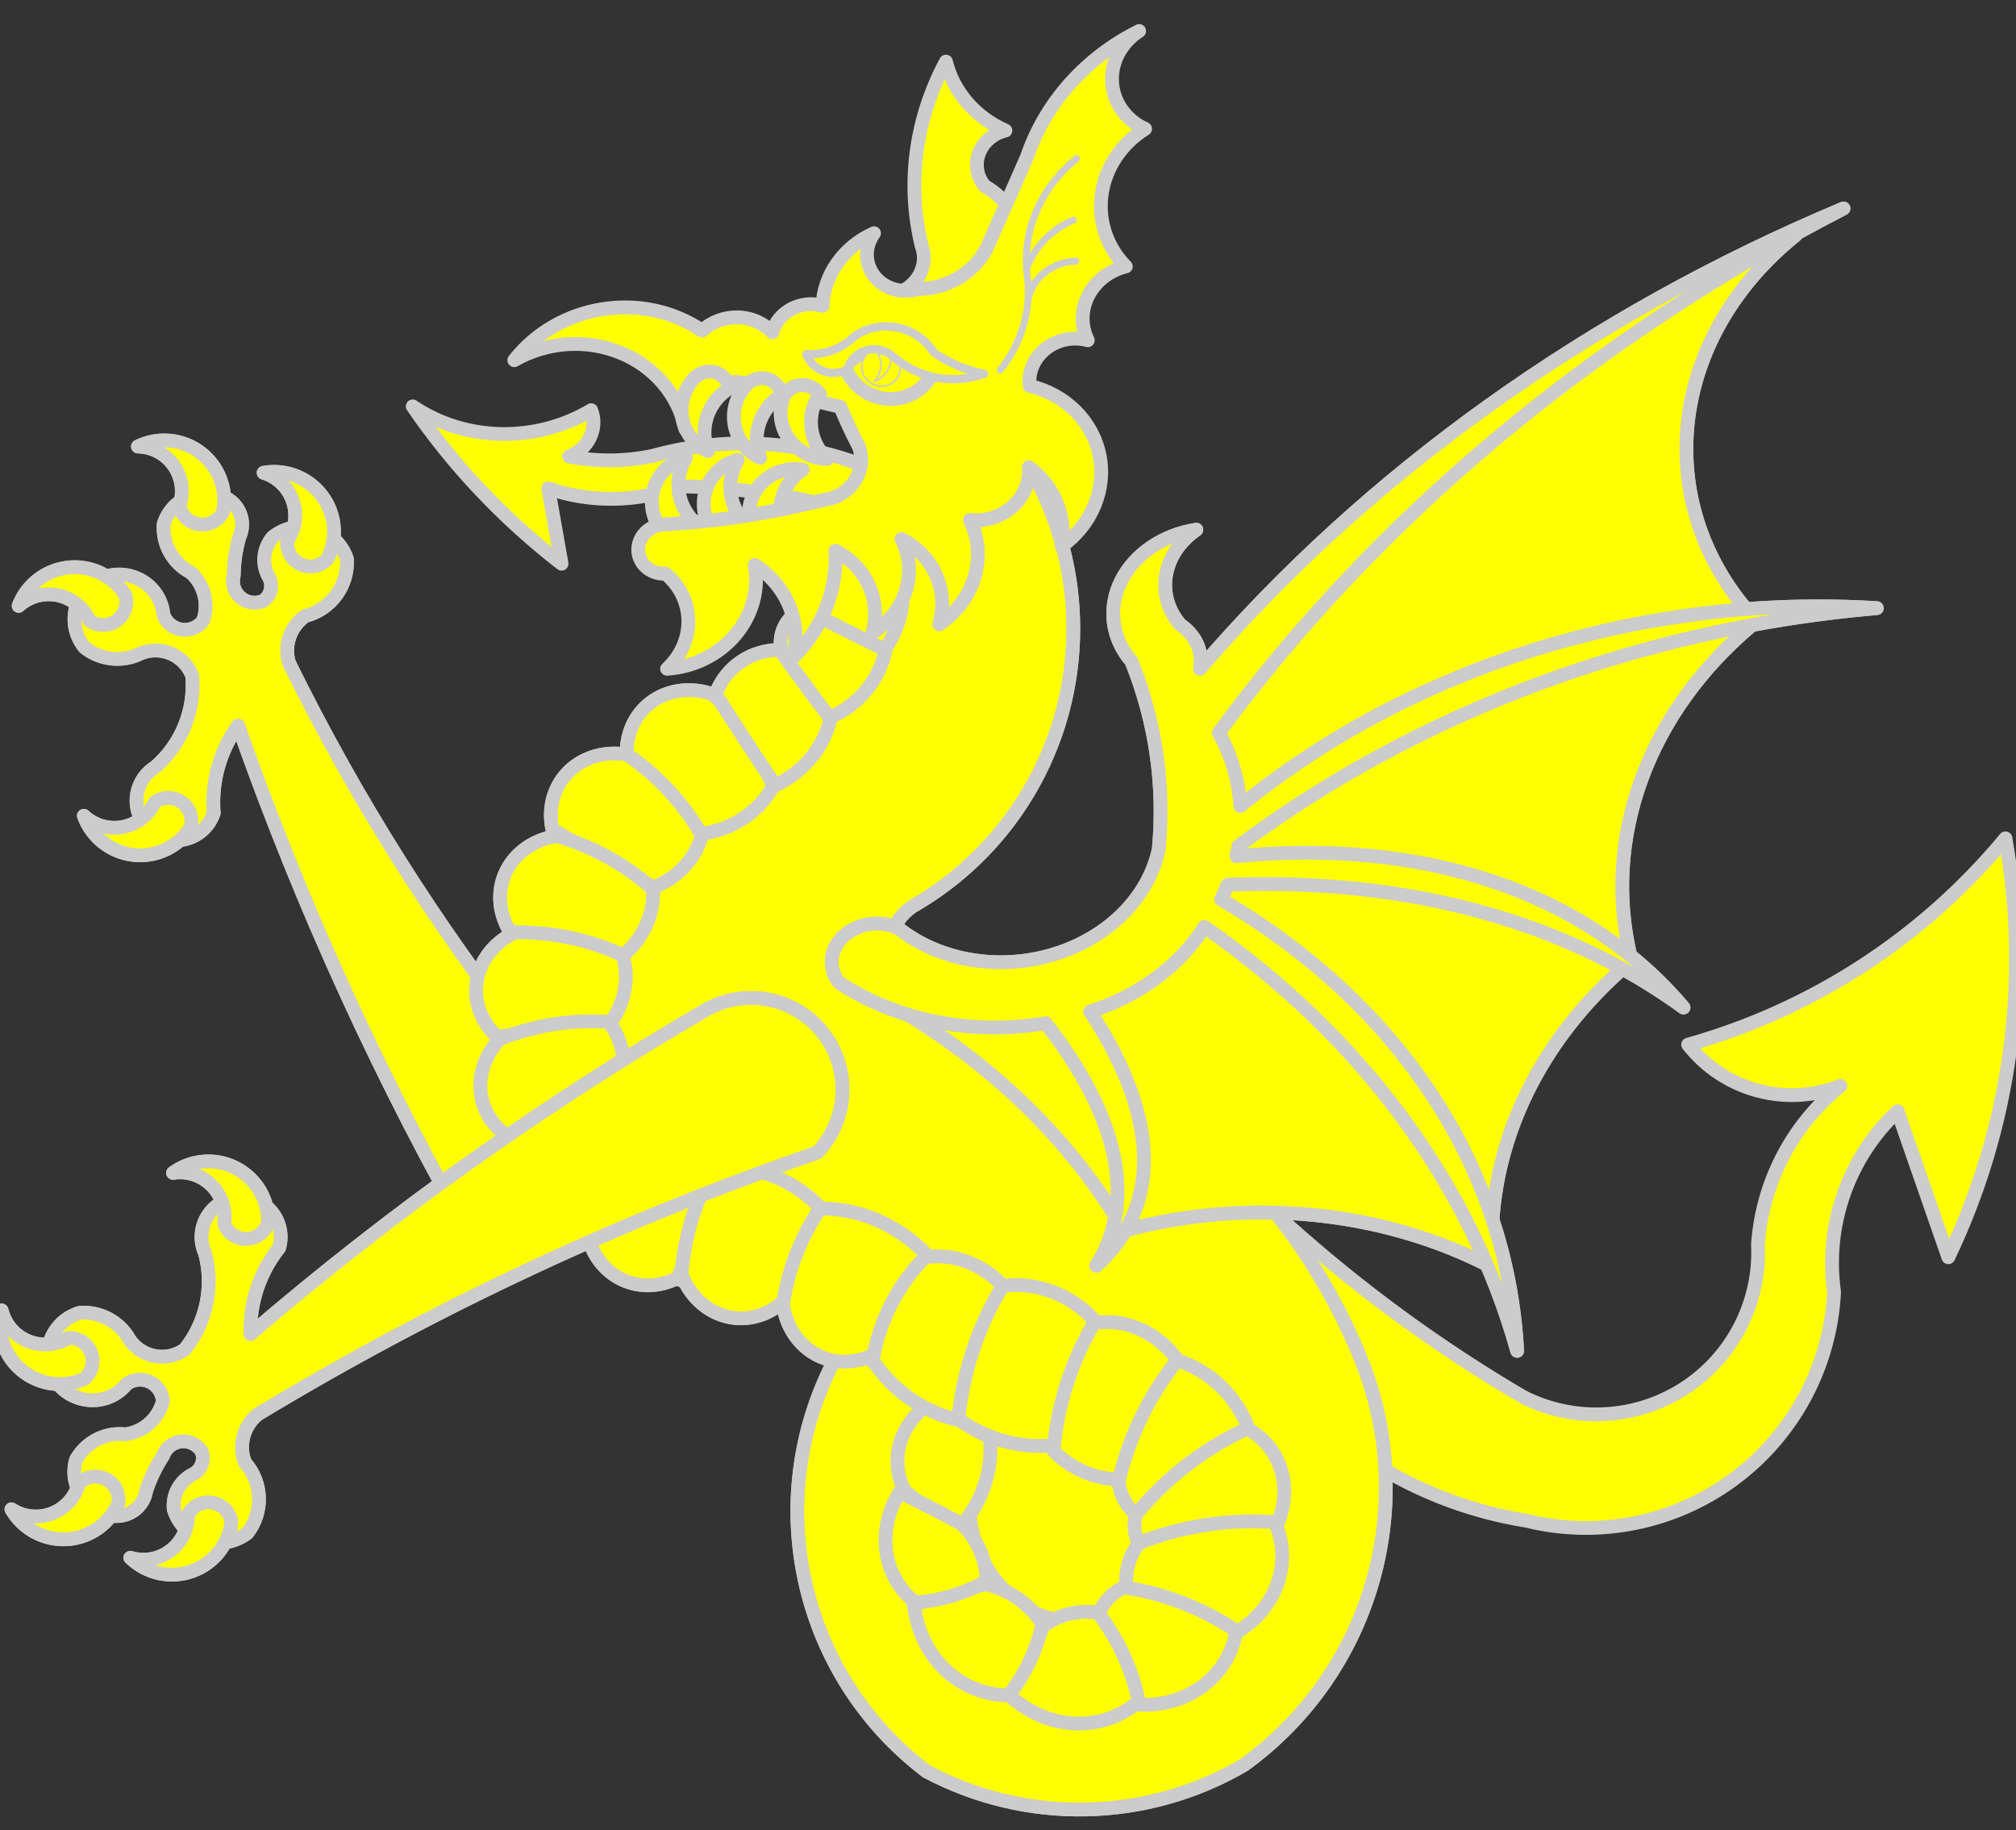<?xml version="1.0" encoding="UTF-8" standalone="no"?>
<!DOCTYPE svg PUBLIC "-//W3C//DTD SVG 1.1//EN" "http://www.w3.org/Graphics/SVG/1.1/DTD/svg11.dtd">
<svg xmlns:dc="http://purl.org/dc/elements/1.1/" xmlns:xl="http://www.w3.org/1999/xlink" version="1.1" xmlns="http://www.w3.org/2000/svg" viewBox="36 58.5 292.5 265.5" width="292.5" height="265.5">
  <rect x="36" y="58.5" width="292.5" height="265.5" fill="#333333" stroke="none"/>
  <defs>
    <clipPath id="artboard_clip_path">
      <path d="M 36 58.5 L 328.5 58.5 L 328.5 324 L 36 324 Z"/>
    </clipPath>
  </defs>
  <g id="Wyvern_Rampant_(2)" fill-opacity="1" stroke-dasharray="none" stroke="none" stroke-opacity="1" fill="#ffff00">
    <title>Wyvern Rampant (2)</title>
    <g id="Wyvern_Rampant_(2): Layer 2" >
      <title>Layer 2</title>
      <g id="Group_345">
        <g id="Graphic_401">
          <title>path21</title>
          <path d="M 84.401 136.646 C 84.718 133.918 83.727 131.2 81.727 129.317 C 79.728 127.434 76.956 126.607 74.252 127.086 C 77.616 128.114 79.545 131.638 78.598 135.026 C 77.493 135.231 76.456 135.706 75.578 136.409 C 74.149 138.061 73.941 140.443 75.062 142.318 C 75.638 143.487 75.281 144.901 74.219 145.657 C 73.114 146.155 71.82 145.97 70.899 145.181 C 69.977 144.393 69.594 143.144 69.914 141.974 C 69.937 140.097 70.209 138.231 70.724 136.425 C 71.22 135.364 71.264 134.147 70.848 133.052 C 70.431 131.958 69.59 131.078 68.515 130.614 C 68.359 127.702 66.753 125.062 64.238 123.585 C 61.724 122.108 58.636 121.99 56.017 123.272 C 57.969 123.304 59.803 124.214 61.008 125.75 C 62.214 127.286 62.662 129.283 62.229 131.187 C 61.062 131.976 60.194 133.135 59.765 134.477 C 59.516 137.405 61.057 140.194 63.669 141.54 C 65.622 143.295 66.335 146.048 65.478 148.53 C 64.752 149.507 63.549 150.007 62.344 149.832 C 61.14 149.658 60.128 148.838 59.708 147.695 C 59.522 145.48 58.19 143.524 56.197 142.539 C 54.729 141.798 53.035 141.643 51.458 142.105 C 49.25 140.719 46.537 140.396 44.066 141.227 C 41.595 142.059 39.627 143.955 38.706 146.394 C 41.082 144.232 44.684 144.138 47.169 146.173 C 46.42 148.307 46.839 150.678 48.274 152.426 C 50.606 154.285 53.808 154.611 56.467 153.261 C 57.888 152.698 59.475 152.73 60.872 153.349 C 62.269 153.967 63.36 155.121 63.898 156.551 C 64.319 161.551 62.335 166.453 58.554 169.753 C 55.978 171.329 55.062 174.63 56.459 177.307 C 53.948 179.179 50.457 178.986 48.168 176.849 C 49.15 179.563 51.416 181.611 54.215 182.317 C 57.013 183.022 59.979 182.292 62.131 180.368 C 64.388 180.14 66.3 178.604 67.009 176.448 C 66.644 171.928 67.897 167.426 70.544 163.745 C 79.837 190.18 91.527 215.711 105.468 240.018 L 112.818 209.997 C 99.272 192.846 87.582 174.308 77.943 154.693 C 77.152 152.141 78.11 149.37 80.309 147.851 C 84.052 146.896 86.582 143.406 86.324 139.552 C 85.945 138.433 85.282 137.432 84.401 136.646 Z" fill="#ff0000"/>
          <path d="M 84.401 136.646 C 84.718 133.918 83.727 131.2 81.727 129.317 C 79.728 127.434 76.956 126.607 74.252 127.086 C 77.616 128.114 79.545 131.638 78.598 135.026 C 77.493 135.231 76.456 135.706 75.578 136.409 C 74.149 138.061 73.941 140.443 75.062 142.318 C 75.638 143.487 75.281 144.901 74.219 145.657 C 73.114 146.155 71.82 145.97 70.899 145.181 C 69.977 144.393 69.594 143.144 69.914 141.974 C 69.937 140.097 70.209 138.231 70.724 136.425 C 71.22 135.364 71.264 134.147 70.848 133.052 C 70.431 131.958 69.59 131.078 68.515 130.614 C 68.359 127.702 66.753 125.062 64.238 123.585 C 61.724 122.108 58.636 121.99 56.017 123.272 C 57.969 123.304 59.803 124.214 61.008 125.75 C 62.214 127.286 62.662 129.283 62.229 131.187 C 61.062 131.976 60.194 133.135 59.765 134.477 C 59.516 137.405 61.057 140.194 63.669 141.54 C 65.622 143.295 66.335 146.048 65.478 148.53 C 64.752 149.507 63.549 150.007 62.344 149.832 C 61.14 149.658 60.128 148.838 59.708 147.695 C 59.522 145.48 58.19 143.524 56.197 142.539 C 54.729 141.798 53.035 141.643 51.458 142.105 C 49.25 140.719 46.537 140.396 44.066 141.227 C 41.595 142.059 39.627 143.955 38.706 146.394 C 41.082 144.232 44.684 144.138 47.169 146.173 C 46.42 148.307 46.839 150.678 48.274 152.426 C 50.606 154.285 53.808 154.611 56.467 153.261 C 57.888 152.698 59.475 152.73 60.872 153.349 C 62.269 153.967 63.36 155.121 63.898 156.551 C 64.319 161.551 62.335 166.453 58.554 169.753 C 55.978 171.329 55.062 174.63 56.459 177.307 C 53.948 179.179 50.457 178.986 48.168 176.849 C 49.15 179.563 51.416 181.611 54.215 182.317 C 57.013 183.022 59.979 182.292 62.131 180.368 C 64.388 180.14 66.3 178.604 67.009 176.448 C 66.644 171.928 67.897 167.426 70.544 163.745 C 79.837 190.18 91.527 215.711 105.468 240.018 L 112.818 209.997 C 99.272 192.846 87.582 174.308 77.943 154.693 C 77.152 152.141 78.11 149.37 80.309 147.851 C 84.052 146.896 86.582 143.406 86.324 139.552 C 85.945 138.433 85.282 137.432 84.401 136.646 Z" stroke="#cccccc" stroke-linecap="round" stroke-linejoin="round" stroke-width="2"/>
        </g>
        <g id="Graphic_400">
          <title>path29</title>
          <path d="M 112.824 209.998 C 99.278 192.848 87.588 174.31 77.948 154.696 C 77.151 152.142 78.107 149.366 80.308 147.844 C 84.048 146.891 86.577 143.408 86.326 139.558 C 85.611 137.444 83.91 135.812 81.769 135.186 C 79.628 134.559 77.316 135.015 75.575 136.41 C 74.147 138.063 73.941 140.446 75.063 142.32 C 75.637 143.488 75.28 144.901 74.22 145.656 C 73.114 146.155 71.819 145.97 70.897 145.182 C 69.974 144.394 69.591 143.143 69.912 141.973 C 69.936 140.097 70.211 138.231 70.728 136.427 C 71.327 135.147 71.265 133.654 70.56 132.429 C 69.855 131.203 68.596 130.399 67.188 130.273 C 63.996 129.52 60.761 131.35 59.762 134.474 C 59.51 137.403 61.051 140.195 63.663 141.543 C 65.62 143.296 66.336 146.05 65.48 148.534 C 64.753 149.508 63.552 150.006 62.349 149.832 C 61.146 149.657 60.135 148.839 59.715 147.698 C 59.528 145.481 58.194 143.524 56.198 142.54 C 53.466 141.159 50.14 141.88 48.226 144.268 C 46.311 146.657 46.332 150.06 48.275 152.426 C 50.608 154.282 53.811 154.606 56.469 153.253 C 57.89 152.693 59.477 152.726 60.873 153.347 C 62.27 153.967 63.358 155.122 63.896 156.552 C 64.316 161.552 62.332 166.454 58.552 169.754 C 56.384 171.081 55.346 173.675 56 176.131 C 56.655 178.587 58.846 180.321 61.387 180.393 C 63.928 180.465 66.214 178.858 67.006 176.443 C 66.642 171.925 67.894 167.424 70.54 163.744 C 79.834 190.18 91.526 215.71 105.469 240.017 Z" fill="#ff0000"/>
          <path d="M 112.824 209.998 C 99.278 192.848 87.588 174.31 77.948 154.696 C 77.151 152.142 78.107 149.366 80.308 147.844 C 84.048 146.891 86.577 143.408 86.326 139.558 C 85.611 137.444 83.91 135.812 81.769 135.186 C 79.628 134.559 77.316 135.015 75.575 136.41 C 74.147 138.063 73.941 140.446 75.063 142.32 C 75.637 143.488 75.28 144.901 74.22 145.656 C 73.114 146.155 71.819 145.97 70.897 145.182 C 69.974 144.394 69.591 143.143 69.912 141.973 C 69.936 140.097 70.211 138.231 70.728 136.427 C 71.327 135.147 71.265 133.654 70.56 132.429 C 69.855 131.203 68.596 130.399 67.188 130.273 C 63.996 129.52 60.761 131.35 59.762 134.474 C 59.51 137.403 61.051 140.195 63.663 141.543 C 65.62 143.296 66.336 146.05 65.48 148.534 C 64.753 149.508 63.552 150.006 62.349 149.832 C 61.146 149.657 60.135 148.839 59.715 147.698 C 59.528 145.481 58.194 143.524 56.198 142.54 C 53.466 141.159 50.14 141.88 48.226 144.268 C 46.311 146.657 46.332 150.06 48.275 152.426 C 50.608 154.282 53.811 154.606 56.469 153.253 C 57.89 152.693 59.477 152.726 60.873 153.347 C 62.27 153.967 63.358 155.122 63.896 156.552 C 64.316 161.552 62.332 166.454 58.552 169.754 C 56.384 171.081 55.346 173.675 56 176.131 C 56.655 178.587 58.846 180.321 61.387 180.393 C 63.928 180.465 66.214 178.858 67.006 176.443 C 66.642 171.925 67.894 167.424 70.54 163.744 C 79.834 190.18 91.526 215.71 105.469 240.017 Z" stroke="#cccccc" stroke-linecap="round" stroke-linejoin="round" stroke-width="2"/>
        </g>
        <g id="Graphic_399">
          <title>path37</title>
          <path d="M 83.516 139.579 C 85.009 136.641 84.712 133.112 82.749 130.465 C 80.786 127.818 77.495 126.509 74.25 127.085 C 76.229 127.689 77.801 129.201 78.48 131.156 C 79.159 133.11 78.863 135.271 77.684 136.971 C 77.539 138.414 78.335 139.788 79.659 140.38 C 80.983 140.972 82.537 140.649 83.516 139.579 Z" fill="#ff0000"/>
          <path d="M 83.516 139.579 C 85.009 136.641 84.712 133.112 82.749 130.465 C 80.786 127.818 77.495 126.509 74.25 127.085 C 76.229 127.689 77.801 129.201 78.48 131.156 C 79.159 133.11 78.863 135.271 77.684 136.971 C 77.539 138.414 78.335 139.788 79.659 140.38 C 80.983 140.972 82.537 140.649 83.516 139.579 Z" stroke="#cccccc" stroke-linecap="round" stroke-linejoin="round" stroke-width="2"/>
        </g>
        <g id="Graphic_398">
          <title>path42</title>
          <path d="M 68.366 132.731 C 68.992 129.496 67.733 126.185 65.117 124.182 C 62.501 122.179 58.976 121.828 56.016 123.275 C 58.085 123.31 60.012 124.331 61.204 126.022 C 62.395 127.714 62.706 129.873 62.042 131.832 C 62.3 133.259 63.444 134.36 64.88 134.564 C 66.315 134.768 67.72 134.03 68.366 132.731 Z" fill="#ff0000"/>
          <path d="M 68.366 132.731 C 68.992 129.496 67.733 126.185 65.117 124.182 C 62.501 122.179 58.976 121.828 56.016 123.275 C 58.085 123.31 60.012 124.331 61.204 126.022 C 62.395 127.714 62.706 129.873 62.042 131.832 C 62.3 133.259 63.444 134.36 64.88 134.564 C 66.315 134.768 67.72 134.03 68.366 132.731 Z" stroke="#cccccc" stroke-linecap="round" stroke-linejoin="round" stroke-width="2"/>
        </g>
        <g id="Graphic_397">
          <title>path47</title>
          <path d="M 54.182 144.831 C 52.423 142.044 49.239 140.492 45.961 140.823 C 42.682 141.154 39.873 143.31 38.706 146.392 C 40.238 145.001 42.342 144.426 44.368 144.844 C 46.394 145.261 48.099 146.622 48.956 148.505 C 50.121 149.368 51.709 149.388 52.895 148.554 C 54.082 147.72 54.6 146.22 54.182 144.831 Z" fill="#ff0000"/>
          <path d="M 54.182 144.831 C 52.423 142.044 49.239 140.492 45.961 140.823 C 42.682 141.154 39.873 143.31 38.706 146.392 C 40.238 145.001 42.342 144.426 44.368 144.844 C 46.394 145.261 48.099 146.622 48.956 148.505 C 50.121 149.368 51.709 149.388 52.895 148.554 C 54.082 147.72 54.6 146.22 54.182 144.831 Z" stroke="#cccccc" stroke-linecap="round" stroke-linejoin="round" stroke-width="2"/>
        </g>
        <g id="Graphic_396">
          <title>path52</title>
          <path d="M 63.619 178.622 C 61.821 181.384 58.616 182.891 55.343 182.515 C 52.069 182.138 49.29 179.943 48.167 176.845 C 49.679 178.257 51.774 178.862 53.806 178.472 C 55.838 178.083 57.562 176.747 58.445 174.876 C 59.622 174.029 61.21 174.031 62.384 174.881 C 63.559 175.732 64.056 177.239 63.619 178.622 Z" fill="#ff0000"/>
          <path d="M 63.619 178.622 C 61.821 181.384 58.616 182.891 55.343 182.515 C 52.069 182.138 49.29 179.943 48.167 176.845 C 49.679 178.257 51.774 178.862 53.806 178.472 C 55.838 178.083 57.562 176.747 58.445 174.876 C 59.622 174.029 61.21 174.031 62.384 174.881 C 63.559 175.732 64.056 177.239 63.619 178.622 Z" stroke="#cccccc" stroke-linecap="round" stroke-linejoin="round" stroke-width="2"/>
        </g>
        <g id="Graphic_395">
          <title>path57</title>
          <path d="M 222.923 236.279 C 233.416 245.688 244.828 254.018 256.987 261.144 C 264.451 264.925 273.362 264.45 280.381 259.898 C 287.401 255.345 291.468 247.402 291.06 239.045 C 291.678 230.042 296.013 221.702 303.026 216.022 C 295.147 219.142 286.155 216.708 280.927 210.039 C 298.956 204.972 315.015 194.535 326.966 180.116 C 330.614 200.741 327.718 221.991 318.683 240.887 L 311.317 219.705 C 304.171 226.442 300.738 236.228 302.109 245.953 C 301.558 256.702 296.234 266.642 287.591 273.056 C 278.949 279.47 267.893 281.687 257.446 279.101 C 242.434 276.702 228.919 268.623 219.698 256.536 Z" fill="#ff0000"/>
          <path d="M 222.923 236.279 C 233.416 245.688 244.828 254.018 256.987 261.144 C 264.451 264.925 273.362 264.45 280.381 259.898 C 287.401 255.345 291.468 247.402 291.06 239.045 C 291.678 230.042 296.013 221.702 303.026 216.022 C 295.147 219.142 286.155 216.708 280.927 210.039 C 298.956 204.972 315.015 194.535 326.966 180.116 C 330.614 200.741 327.718 221.991 318.683 240.887 L 311.317 219.705 C 304.171 226.442 300.738 236.228 302.109 245.953 C 301.558 256.702 296.234 266.642 287.591 273.056 C 278.949 279.47 267.893 281.687 257.446 279.101 C 242.434 276.702 228.919 268.623 219.698 256.536 Z" stroke="#cccccc" stroke-linecap="round" stroke-linejoin="round" stroke-width="2"/>
        </g>
        <g id="Graphic_394">
          <title>path65</title>
          <path d="M 153.502 147.261 L 153.494 147.294 C 153.081 147.176 152.667 147.067 152.25 146.967 C 150.031 148.121 148.892 150.422 149.369 152.786 C 145.058 152.71 141.358 155.185 139.826 159.17 L 140.145 159.686 L 139.981 159.751 C 139.808 159.577 139.634 159.406 139.457 159.235 C 136.443 158.171 133.272 158.495 130.836 160.116 C 128.4 161.738 126.962 164.481 126.927 167.576 C 126.792 167.684 126.659 167.793 126.526 167.903 C 123.359 167.497 120.339 168.498 118.319 170.623 C 116.299 172.748 115.5 175.765 116.147 178.821 L 116.614 179.1 C 116.44 179.368 116.268 179.638 116.098 179.91 C 113.024 180.573 110.542 182.485 109.339 185.118 C 108.136 187.75 108.34 190.824 109.894 193.488 L 110.115 193.537 C 110.057 193.747 109.999 193.957 109.943 194.167 C 107.252 195.726 105.492 198.275 105.143 201.12 C 104.793 203.965 105.89 206.81 108.135 208.883 L 108.331 208.867 C 108.338 209.055 108.346 209.244 108.356 209.432 C 106.225 211.788 105.312 214.82 105.872 217.68 C 106.431 220.539 108.403 222.92 111.237 224.156 C 111.269 224.249 111.302 224.341 111.335 224.434 L 111.22 224.549 C 110.302 227.71 110.865 230.949 112.743 233.304 C 114.621 235.658 117.597 236.858 120.788 236.547 C 120.891 236.63 120.995 236.712 121.099 236.793 C 121.555 239.889 123.277 242.487 125.795 243.878 C 128.313 245.268 131.363 245.305 134.113 243.979 C 134.52 244.124 134.929 244.263 135.34 244.396 C 136.632 246.991 138.844 248.834 141.446 249.481 C 144.047 250.129 146.802 249.523 149.05 247.809 C 149.269 248.018 149.493 248.223 149.721 248.423 C 150.533 252.359 153.37 255.267 157.021 255.904 C 146.391 276.377 152.056 301.531 170.436 315.472 C 184.906 323.161 202.325 322.811 216.474 314.547 C 235.316 300.93 242.201 276.071 233.048 254.701 C 222.467 229.457 200.51 210.752 173.906 204.316 C 170.296 204.81 166.818 202.768 165.49 199.375 C 164.162 195.983 165.33 192.122 168.316 190.034 C 181.886 182.279 190.647 168.221 191.632 152.623 C 192.618 137.025 185.696 121.977 173.211 112.575 L 155.859 134.608 C 155.938 135.596 155.957 136.588 155.916 137.579 C 154.38 138.488 153.252 139.868 152.757 141.442 C 151.463 143.171 151.539 145.406 152.945 146.967 C 153.131 147.065 153.316 147.163 153.502 147.261 Z M 177.401 281.898 C 177.041 280.712 176.808 279.491 176.705 278.256 C 178.951 274.948 179.977 271.062 179.644 267.125 L 179.586 267.092 C 179.627 267.032 179.668 266.972 179.709 266.912 C 180.007 267.026 180.307 267.132 180.609 267.231 C 183.294 268.129 186.118 268.443 188.933 268.156 C 188.903 268.426 188.876 268.696 188.851 268.967 C 191.393 271.559 194.731 273.026 198.288 273.116 L 198.329 273.043 L 198.378 273.1 C 198.348 273.22 198.318 273.34 198.288 273.46 C 198.493 275.279 199.344 276.906 200.703 278.076 C 200.728 278.171 200.753 278.267 200.776 278.363 C 200.435 279.719 200.576 281.115 201.177 282.348 C 201.178 282.387 201.178 282.425 201.177 282.463 C 199.806 284.303 199.194 286.525 199.442 288.765 L 199.491 288.79 L 199.459 288.839 C 199.301 288.813 199.142 288.789 198.984 288.765 C 197.414 289.548 196.197 290.814 195.505 292.383 C 195.443 292.413 195.38 292.443 195.317 292.473 L 195.301 292.448 C 193.131 292.121 190.967 292.438 189.04 293.365 C 187.972 293.2 186.935 292.877 185.962 292.407 C 184.799 291.114 183.414 290.07 181.87 289.322 C 180.666 288.133 179.641 286.777 178.825 285.295 C 178.526 284.089 178.047 282.946 177.401 281.898 Z M 162.767 256.076 L 161.768 255.437 L 161.834 255.413 C 162.118 255.593 162.401 255.773 162.685 255.953 C 162.712 255.994 162.74 256.035 162.767 256.076 Z" fill="#ff0000"/>
          <path d="M 153.502 147.261 L 153.494 147.294 C 153.081 147.176 152.667 147.067 152.25 146.967 C 150.031 148.121 148.892 150.422 149.369 152.786 C 145.058 152.71 141.358 155.185 139.826 159.17 L 140.145 159.686 L 139.981 159.751 C 139.808 159.577 139.634 159.406 139.457 159.235 C 136.443 158.171 133.272 158.495 130.836 160.116 C 128.4 161.738 126.962 164.481 126.927 167.576 C 126.792 167.684 126.659 167.793 126.526 167.903 C 123.359 167.497 120.339 168.498 118.319 170.623 C 116.299 172.748 115.5 175.765 116.147 178.821 L 116.614 179.1 C 116.44 179.368 116.268 179.638 116.098 179.91 C 113.024 180.573 110.542 182.485 109.339 185.118 C 108.136 187.75 108.34 190.824 109.894 193.488 L 110.115 193.537 C 110.057 193.747 109.999 193.957 109.943 194.167 C 107.252 195.726 105.492 198.275 105.143 201.12 C 104.793 203.965 105.89 206.81 108.135 208.883 L 108.331 208.867 C 108.338 209.055 108.346 209.244 108.356 209.432 C 106.225 211.788 105.312 214.82 105.872 217.68 C 106.431 220.539 108.403 222.92 111.237 224.156 C 111.269 224.249 111.302 224.341 111.335 224.434 L 111.22 224.549 C 110.302 227.71 110.865 230.949 112.743 233.304 C 114.621 235.658 117.597 236.858 120.788 236.547 C 120.891 236.63 120.995 236.712 121.099 236.793 C 121.555 239.889 123.277 242.487 125.795 243.878 C 128.313 245.268 131.363 245.305 134.113 243.979 C 134.52 244.124 134.929 244.263 135.34 244.396 C 136.632 246.991 138.844 248.834 141.446 249.481 C 144.047 250.129 146.802 249.523 149.05 247.809 C 149.269 248.018 149.493 248.223 149.721 248.423 C 150.533 252.359 153.37 255.267 157.021 255.904 C 146.391 276.377 152.056 301.531 170.436 315.472 C 184.906 323.161 202.325 322.811 216.474 314.547 C 235.316 300.93 242.201 276.071 233.048 254.701 C 222.467 229.457 200.51 210.752 173.906 204.316 C 170.296 204.81 166.818 202.768 165.49 199.375 C 164.162 195.983 165.33 192.122 168.316 190.034 C 181.886 182.279 190.647 168.221 191.632 152.623 C 192.618 137.025 185.696 121.977 173.211 112.575 L 155.859 134.608 C 155.938 135.596 155.957 136.588 155.916 137.579 C 154.38 138.488 153.252 139.868 152.757 141.442 C 151.463 143.171 151.539 145.406 152.945 146.967 C 153.131 147.065 153.316 147.163 153.502 147.261 Z M 177.401 281.898 C 177.041 280.712 176.808 279.491 176.705 278.256 C 178.951 274.948 179.977 271.062 179.644 267.125 L 179.586 267.092 C 179.627 267.032 179.668 266.972 179.709 266.912 C 180.007 267.026 180.307 267.132 180.609 267.231 C 183.294 268.129 186.118 268.443 188.933 268.156 C 188.903 268.426 188.876 268.696 188.851 268.967 C 191.393 271.559 194.731 273.026 198.288 273.116 L 198.329 273.043 L 198.378 273.1 C 198.348 273.22 198.318 273.34 198.288 273.46 C 198.493 275.279 199.344 276.906 200.703 278.076 C 200.728 278.171 200.753 278.267 200.776 278.363 C 200.435 279.719 200.576 281.115 201.177 282.348 C 201.178 282.387 201.178 282.425 201.177 282.463 C 199.806 284.303 199.194 286.525 199.442 288.765 L 199.491 288.79 L 199.459 288.839 C 199.301 288.813 199.142 288.789 198.984 288.765 C 197.414 289.548 196.197 290.814 195.505 292.383 C 195.443 292.413 195.38 292.443 195.317 292.473 L 195.301 292.448 C 193.131 292.121 190.967 292.438 189.04 293.365 C 187.972 293.2 186.935 292.877 185.962 292.407 C 184.799 291.114 183.414 290.07 181.87 289.322 C 180.666 288.133 179.641 286.777 178.825 285.295 C 178.526 284.089 178.047 282.946 177.401 281.898 Z M 162.767 256.076 L 161.768 255.437 L 161.834 255.413 C 162.118 255.593 162.401 255.773 162.685 255.953 C 162.712 255.994 162.74 256.035 162.767 256.076 Z" stroke="#cccccc" stroke-linecap="round" stroke-linejoin="round" stroke-width="2"/>
        </g>
        <g id="Graphic_393">
          <title>path73</title>
          <path d="M 216.474 314.547 C 235.316 300.93 242.2 276.071 233.048 254.701 C 222.467 229.457 200.51 210.752 173.906 204.316 C 170.296 204.81 166.817 202.768 165.489 199.375 C 164.161 195.983 165.33 192.122 168.316 190.034 C 181.885 182.279 190.646 168.221 191.632 152.623 C 192.618 137.025 185.695 121.977 173.21 112.575 L 155.859 134.608 C 156.707 145.427 150.433 155.545 140.365 159.596 C 127.358 164.828 117.068 175.169 111.9 188.202 C 106.733 201.236 107.141 215.819 113.029 228.543 C 121.303 239.499 134.091 246.121 147.813 246.557 C 150.732 249.736 154.453 252.071 158.584 253.318 C 165.615 257.87 172.712 262.32 179.872 266.667 C 174.474 274.295 175.992 284.815 183.326 290.607 C 185.499 292.615 188.396 293.651 191.35 293.478 C 194.304 293.306 197.06 291.938 198.983 289.69 C 203.246 282.714 201.147 273.61 194.261 269.204 C 192.261 267.322 189.403 266.662 186.78 267.477 C 183.782 268.216 180.612 267.673 178.031 265.979 C 171.528 261.731 165.008 257.511 158.47 253.318 C 145.999 274.051 151.159 300.85 170.436 315.472 C 184.905 323.161 202.325 322.811 216.474 314.547 Z" fill="#ff0000"/>
          <path d="M 216.474 314.547 C 235.316 300.93 242.2 276.071 233.048 254.701 C 222.467 229.457 200.51 210.752 173.906 204.316 C 170.296 204.81 166.817 202.768 165.489 199.375 C 164.161 195.983 165.33 192.122 168.316 190.034 C 181.885 182.279 190.646 168.221 191.632 152.623 C 192.618 137.025 185.695 121.977 173.21 112.575 L 155.859 134.608 C 156.707 145.427 150.433 155.545 140.365 159.596 C 127.358 164.828 117.068 175.169 111.9 188.202 C 106.733 201.236 107.141 215.819 113.029 228.543 C 121.303 239.499 134.091 246.121 147.813 246.557 C 150.732 249.736 154.453 252.071 158.584 253.318 C 165.615 257.87 172.712 262.32 179.872 266.667 C 174.474 274.295 175.992 284.815 183.326 290.607 C 185.499 292.615 188.396 293.651 191.35 293.478 C 194.304 293.306 197.06 291.938 198.983 289.69 C 203.246 282.714 201.147 273.61 194.261 269.204 C 192.261 267.322 189.403 266.662 186.78 267.477 C 183.782 268.216 180.612 267.673 178.031 265.979 C 171.528 261.731 165.008 257.511 158.47 253.318 C 145.999 274.051 151.159 300.85 170.436 315.472 C 184.905 323.161 202.325 322.811 216.474 314.547 Z" stroke="#cccccc" stroke-linecap="round" stroke-linejoin="round" stroke-width="2"/>
        </g>
        <g id="Graphic_392">
          <title>path81</title>
          <path d="M 148.155 172.602 C 146.327 167.603 143.336 163.006 139.457 159.236 C 136.354 158.137 133.089 158.513 130.63 160.251 C 128.171 161.989 126.801 164.89 126.927 168.093 C 130.388 171.95 133.914 175.752 137.505 179.495 C 142.109 178.94 145.999 176.422 148.155 172.602 Z" fill="#ff0000"/>
          <path d="M 148.155 172.602 C 146.327 167.603 143.336 163.006 139.457 159.236 C 136.354 158.137 133.089 158.513 130.63 160.251 C 128.171 161.989 126.801 164.89 126.927 168.093 C 130.388 171.95 133.914 175.752 137.505 179.495 C 142.109 178.94 145.999 176.422 148.155 172.602 Z" stroke="#cccccc" stroke-linecap="round" stroke-linejoin="round" stroke-width="2"/>
        </g>
        <g id="Graphic_391">
          <title>path86</title>
          <path d="M 137.831 179.691 C 135.19 175.069 131.468 171.039 127.01 167.974 C 123.764 167.412 120.606 168.332 118.474 170.461 C 116.342 172.59 115.481 175.684 116.147 178.823 C 120.984 181.703 125.87 184.503 130.805 187.224 C 134.321 185.876 136.887 183.124 137.831 179.691 Z" fill="#ff0000"/>
          <path d="M 137.831 179.691 C 135.19 175.069 131.468 171.039 127.01 167.974 C 123.764 167.412 120.606 168.332 118.474 170.461 C 116.342 172.59 115.481 175.684 116.147 178.823 C 120.984 181.703 125.87 184.503 130.805 187.224 C 134.321 185.876 136.887 183.124 137.831 179.691 Z" stroke="#cccccc" stroke-linecap="round" stroke-linejoin="round" stroke-width="2"/>
        </g>
        <g id="Graphic_390">
          <title>path91</title>
          <path d="M 130.752 187.503 C 126.793 183.944 121.995 181.287 116.8 179.776 C 113.541 180.262 110.832 182.127 109.476 184.818 C 108.12 187.509 108.274 190.716 109.892 193.487 C 115.314 194.827 120.761 196.078 126.23 197.238 C 129.276 194.765 130.928 191.209 130.752 187.503 Z" fill="#ff0000"/>
          <path d="M 130.752 187.503 C 126.793 183.944 121.995 181.287 116.8 179.776 C 113.541 180.262 110.832 182.127 109.476 184.818 C 108.12 187.509 108.274 190.716 109.892 193.487 C 115.314 194.827 120.761 196.078 126.23 197.238 C 129.276 194.765 130.928 191.209 130.752 187.503 Z" stroke="#cccccc" stroke-linecap="round" stroke-linejoin="round" stroke-width="2"/>
        </g>
        <g id="Graphic_389">
          <title>path96</title>
          <path d="M 126.33 197.064 C 121.503 194.818 116.138 193.68 110.728 193.755 C 107.754 195.171 105.708 197.747 105.198 200.717 C 104.689 203.687 105.774 206.709 108.131 208.886 C 113.599 208.33 119.06 207.683 124.512 206.945 C 126.694 203.991 127.358 200.381 126.33 197.064 Z" fill="#ff0000"/>
          <path d="M 126.33 197.064 C 121.503 194.818 116.138 193.68 110.728 193.755 C 107.754 195.171 105.708 197.747 105.198 200.717 C 104.689 203.687 105.774 206.709 108.131 208.886 C 113.599 208.33 119.06 207.683 124.512 206.945 C 126.694 203.991 127.358 200.381 126.33 197.064 Z" stroke="#cccccc" stroke-linecap="round" stroke-linejoin="round" stroke-width="2"/>
        </g>
        <g id="Graphic_388">
          <title>path101</title>
          <path d="M 124.304 206.742 C 118.994 206.365 113.576 207.216 108.549 209.216 C 106.276 211.6 105.283 214.737 105.867 217.693 C 106.45 220.649 108.542 223.085 111.52 224.278 C 116.415 221.554 121.267 218.747 126.073 215.859 C 126.953 212.581 126.307 209.251 124.304 206.742 Z" fill="#ff0000"/>
          <path d="M 124.304 206.742 C 118.994 206.365 113.576 207.216 108.549 209.216 C 106.276 211.6 105.283 214.737 105.867 217.693 C 106.45 220.649 108.542 223.085 111.52 224.278 C 116.415 221.554 121.267 218.747 126.073 215.859 C 126.953 212.581 126.307 209.251 124.304 206.742 Z" stroke="#cccccc" stroke-linecap="round" stroke-linejoin="round" stroke-width="2"/>
        </g>
        <g id="Graphic_387">
          <title>path106</title>
          <path d="M 125.772 215.567 C 120.365 217.397 115.36 220.484 111.218 224.545 C 110.297 227.708 110.859 230.949 112.738 233.305 C 114.616 235.662 117.594 236.862 120.788 236.55 C 123.871 231.987 126.879 227.371 129.812 222.703 C 129.629 219.712 128.153 217.105 125.772 215.567 Z" fill="#ff0000"/>
          <path d="M 125.772 215.567 C 120.365 217.397 115.36 220.484 111.218 224.545 C 110.297 227.708 110.859 230.949 112.738 233.305 C 114.616 235.662 117.594 236.862 120.788 236.55 C 123.871 231.987 126.879 227.371 129.812 222.703 C 129.629 219.712 128.153 217.105 125.772 215.567 Z" stroke="#cccccc" stroke-linecap="round" stroke-linejoin="round" stroke-width="2"/>
        </g>
        <g id="Graphic_386">
          <title>path111</title>
          <path d="M 129.431 222.723 C 125.683 226.503 122.795 231.166 121.033 236.281 C 121.358 239.559 123.089 242.357 125.711 243.842 C 128.332 245.328 131.543 245.331 134.39 243.85 C 136.345 238.641 138.215 233.396 139.997 228.12 C 137.392 224.653 133.532 222.682 129.431 222.723 Z" fill="#ff0000"/>
          <path d="M 129.431 222.723 C 125.683 226.503 122.795 231.166 121.033 236.281 C 121.358 239.559 123.089 242.357 125.711 243.842 C 128.332 245.328 131.543 245.331 134.39 243.85 C 136.345 238.641 138.215 233.396 139.997 228.12 C 137.392 224.653 133.532 222.682 129.431 222.723 Z" stroke="#cccccc" stroke-linecap="round" stroke-linejoin="round" stroke-width="2"/>
        </g>
        <g id="Graphic_385">
          <title>path116</title>
          <path d="M 139.537 228.094 C 136.879 232.707 135.278 237.953 134.88 243.348 C 136.033 246.435 138.42 248.697 141.335 249.464 C 144.249 250.231 147.354 249.413 149.728 247.254 C 151.525 242.724 153.247 238.161 154.894 233.568 C 150.728 229.307 145.118 227.307 139.537 228.094 Z" fill="#ff0000"/>
          <path d="M 139.537 228.094 C 136.879 232.707 135.278 237.953 134.88 243.348 C 136.033 246.435 138.42 248.697 141.335 249.464 C 144.249 250.231 147.354 249.413 149.728 247.254 C 151.525 242.724 153.247 238.161 154.894 233.568 C 150.728 229.307 145.118 227.307 139.537 228.094 Z" stroke="#cccccc" stroke-linecap="round" stroke-linejoin="round" stroke-width="2"/>
        </g>
        <g id="Graphic_384">
          <title>path121</title>
          <path d="M 154.98 233.832 C 152.192 237.942 150.342 242.713 149.603 247.705 C 150.056 250.966 151.892 253.692 154.566 255.075 C 157.241 256.458 160.447 256.339 163.233 254.753 C 166.354 250.83 169.412 246.852 172.404 242.822 C 168.123 237.074 161.758 233.79 154.98 233.832 Z" fill="#ff0000"/>
          <path d="M 154.98 233.832 C 152.192 237.942 150.342 242.713 149.603 247.705 C 150.056 250.966 151.892 253.692 154.566 255.075 C 157.241 256.458 160.447 256.339 163.233 254.753 C 166.354 250.83 169.412 246.852 172.404 242.822 C 168.123 237.074 161.758 233.79 154.98 233.832 Z" stroke="#cccccc" stroke-linecap="round" stroke-linejoin="round" stroke-width="2"/>
        </g>
        <g id="Graphic_383">
          <title>path126</title>
          <path d="M 167.25 274.728 C 169.647 276.935 172.565 278.597 175.733 279.56 C 178.641 276.009 180.026 271.611 179.649 267.128 C 176.761 265.392 173.844 263.703 170.897 262.063 C 166.509 265.052 164.993 270.314 167.25 274.728 Z" fill="#ff0000"/>
          <path d="M 167.25 274.728 C 169.647 276.935 172.565 278.597 175.733 279.56 C 178.641 276.009 180.026 271.611 179.649 267.128 C 176.761 265.392 173.844 263.703 170.897 262.063 C 166.509 265.052 164.993 270.314 167.25 274.728 Z" stroke="#cccccc" stroke-linecap="round" stroke-linejoin="round" stroke-width="2"/>
        </g>
        <g id="Graphic_382">
          <title>path131</title>
          <path d="M 170.209 240.888 C 166.243 244.887 163.56 250.171 162.612 255.847 C 165.95 260.834 171.065 264.051 176.887 264.826 C 178.529 258.255 180.062 251.654 181.486 245.026 C 178.476 241.8 174.333 240.28 170.209 240.888 Z" fill="#ff0000"/>
          <path d="M 170.209 240.888 C 166.243 244.887 163.56 250.171 162.612 255.847 C 165.95 260.834 171.065 264.051 176.887 264.826 C 178.529 258.255 180.062 251.654 181.486 245.026 C 178.476 241.8 174.333 240.28 170.209 240.888 Z" stroke="#cccccc" stroke-linecap="round" stroke-linejoin="round" stroke-width="2"/>
        </g>
        <g id="Graphic_381">
          <title>path136</title>
          <path d="M 181.486 245.034 C 177.941 250.84 175.724 257.489 175.04 264.367 C 179.375 267.501 184.588 268.803 189.777 268.049 C 191.639 262.173 193.403 256.263 195.069 250.322 C 191.498 246.331 186.504 244.387 181.486 245.034 Z" fill="#ff0000"/>
          <path d="M 181.486 245.034 C 177.941 250.84 175.724 257.489 175.04 264.367 C 179.375 267.501 184.588 268.803 189.777 268.049 C 191.639 262.173 193.403 256.263 195.069 250.322 C 191.498 246.331 186.504 244.387 181.486 245.034 Z" stroke="#cccccc" stroke-linecap="round" stroke-linejoin="round" stroke-width="2"/>
        </g>
        <g id="Graphic_380">
          <title>path141</title>
          <path d="M 194.735 250.431 C 191.433 256.02 189.41 262.396 188.852 268.97 C 191.394 271.561 194.733 273.029 198.29 273.117 C 201.3 267.491 204.217 261.812 207.04 256.083 C 204.161 251.863 199.481 249.713 194.735 250.431 Z" fill="#ff0000"/>
          <path d="M 194.735 250.431 C 191.433 256.02 189.41 262.396 188.852 268.97 C 191.394 271.561 194.733 273.029 198.29 273.117 C 201.3 267.491 204.217 261.812 207.04 256.083 C 204.161 251.863 199.481 249.713 194.735 250.431 Z" stroke="#cccccc" stroke-linecap="round" stroke-linejoin="round" stroke-width="2"/>
        </g>
        <g id="Graphic_379">
          <title>path146</title>
          <path d="M 206.806 255.852 C 202.719 260.942 199.791 266.996 198.293 273.458 C 198.502 275.332 199.398 277.002 200.824 278.178 C 206.339 274.128 211.788 269.983 217.17 265.747 C 215.269 260.904 211.513 257.319 206.806 255.852 Z" fill="#ff0000"/>
          <path d="M 206.806 255.852 C 202.719 260.942 199.791 266.996 198.293 273.458 C 198.502 275.332 199.398 277.002 200.824 278.178 C 206.339 274.128 211.788 269.983 217.17 265.747 C 215.269 260.904 211.513 257.319 206.806 255.852 Z" stroke="#cccccc" stroke-linecap="round" stroke-linejoin="round" stroke-width="2"/>
        </g>
        <g id="Graphic_378">
          <title>path151</title>
          <path d="M 216.94 265.75 C 210.767 268.584 205.225 272.857 200.824 278.175 C 200.401 279.666 200.565 281.215 201.286 282.552 C 208.053 281.514 214.805 280.363 221.539 279.099 C 223.544 273.777 221.633 268.232 216.94 265.75 Z" fill="#ff0000"/>
          <path d="M 216.94 265.75 C 210.767 268.584 205.225 272.857 200.824 278.175 C 200.401 279.666 200.565 281.215 201.286 282.552 C 208.053 281.514 214.805 280.363 221.539 279.099 C 223.544 273.777 221.633 268.232 216.94 265.75 Z" stroke="#cccccc" stroke-linecap="round" stroke-linejoin="round" stroke-width="2"/>
        </g>
        <g id="Graphic_377">
          <title>path156</title>
          <path d="M 220.964 279.325 C 214.338 278.825 207.569 279.856 201.283 282.322 C 199.838 284.188 199.188 286.469 199.445 288.769 C 204.776 291.005 210.147 293.153 215.555 295.212 C 221.318 291.677 223.566 285.076 220.964 279.325 Z" fill="#ff0000"/>
          <path d="M 220.964 279.325 C 214.338 278.825 207.569 279.856 201.283 282.322 C 199.838 284.188 199.188 286.469 199.445 288.769 C 204.776 291.005 210.147 293.153 215.555 295.212 C 221.318 291.677 223.566 285.076 220.964 279.325 Z" stroke="#cccccc" stroke-linecap="round" stroke-linejoin="round" stroke-width="2"/>
        </g>
        <g id="Graphic_376">
          <title>path161</title>
          <path d="M 215.381 295.098 C 210.521 291.808 204.88 289.63 198.979 288.763 C 197.234 289.637 195.932 291.105 195.3 292.912 C 197.223 297.239 199.218 301.537 201.286 305.802 C 208.409 306.107 214.264 301.66 215.381 295.098 Z" fill="#ff0000"/>
          <path d="M 215.381 295.098 C 210.521 291.808 204.88 289.63 198.979 288.763 C 197.234 289.637 195.932 291.105 195.3 292.912 C 197.223 297.239 199.218 301.537 201.286 305.802 C 208.409 306.107 214.264 301.66 215.381 295.098 Z" stroke="#cccccc" stroke-linecap="round" stroke-linejoin="round" stroke-width="2"/>
        </g>
        <g id="Graphic_375">
          <title>path166</title>
          <path d="M 201.226 305.326 C 200.261 300.694 198.222 296.266 195.296 292.451 C 192.497 292.029 189.73 292.682 187.472 294.295 C 185.727 297.639 184.038 301.014 182.404 304.418 C 188.007 309.541 195.827 309.918 201.226 305.326 Z" fill="#ff0000"/>
          <path d="M 201.226 305.326 C 200.261 300.694 198.222 296.266 195.296 292.451 C 192.497 292.029 189.73 292.682 187.472 294.295 C 185.727 297.639 184.038 301.014 182.404 304.418 C 188.007 309.541 195.827 309.918 201.226 305.326 Z" stroke="#cccccc" stroke-linecap="round" stroke-linejoin="round" stroke-width="2"/>
        </g>
        <g id="Graphic_374">
          <title>path171</title>
          <path d="M 182.346 304.441 C 184.718 301.432 186.403 297.862 187.246 294.06 C 185.29 291.095 182.359 289.059 178.958 288.307 C 175.49 289.247 172.036 290.245 168.598 291.301 C 169.484 298.91 175.195 304.368 182.346 304.441 Z" fill="#ff0000"/>
          <path d="M 182.346 304.441 C 184.718 301.432 186.403 297.862 187.246 294.06 C 185.29 291.095 182.359 289.059 178.958 288.307 C 175.49 289.247 172.036 290.245 168.598 291.301 C 169.484 298.91 175.195 304.368 182.346 304.441 Z" stroke="#cccccc" stroke-linecap="round" stroke-linejoin="round" stroke-width="2"/>
        </g>
        <g id="Graphic_373">
          <title>path176</title>
          <path d="M 168.764 290.953 C 172.387 290.725 175.972 289.657 179.187 287.849 C 179.069 284.656 177.766 281.723 175.503 279.558 C 172.538 277.975 169.545 276.442 166.525 274.957 C 163.108 280.494 164.038 287.138 168.764 290.953 Z" fill="#ff0000"/>
          <path d="M 168.764 290.953 C 172.387 290.725 175.972 289.657 179.187 287.849 C 179.069 284.656 177.766 281.723 175.503 279.558 C 172.538 277.975 169.545 276.442 166.525 274.957 C 163.108 280.494 164.038 287.138 168.764 290.953 Z" stroke="#cccccc" stroke-linecap="round" stroke-linejoin="round" stroke-width="2"/>
        </g>
        <g id="Graphic_372">
          <title>path181</title>
          <path d="M 156.627 162.163 C 155.52 158.754 153.621 155.588 151.104 152.955 C 146.146 152.087 141.58 154.603 139.824 159.172 C 142.637 163.642 145.526 168.067 148.489 172.445 C 152.811 170.373 155.784 166.617 156.627 162.163 Z" fill="#ff0000"/>
          <path d="M 156.627 162.163 C 155.52 158.754 153.621 155.588 151.104 152.955 C 146.146 152.087 141.58 154.603 139.824 159.172 C 142.637 163.642 145.526 168.067 148.489 172.445 C 152.811 170.373 155.784 166.617 156.627 162.163 Z" stroke="#cccccc" stroke-linecap="round" stroke-linejoin="round" stroke-width="2"/>
        </g>
        <g id="Graphic_371">
          <title>path186</title>
          <path d="M 164.45 152.952 C 160.931 150.092 156.737 148.034 152.254 146.968 C 149.872 148.207 148.752 150.752 149.488 153.258 C 151.736 156.416 154.037 159.538 156.392 162.622 C 160.59 160.738 163.534 157.206 164.45 152.952 Z" fill="#ff0000"/>
          <path d="M 164.45 152.952 C 160.931 150.092 156.737 148.034 152.254 146.968 C 149.872 148.207 148.752 150.752 149.488 153.258 C 151.736 156.416 154.037 159.538 156.392 162.622 C 160.59 160.738 163.534 157.206 164.45 152.952 Z" stroke="#cccccc" stroke-linecap="round" stroke-linejoin="round" stroke-width="2"/>
        </g>
        <g id="Graphic_370">
          <title>path191</title>
          <path d="M 166.297 140.287 C 165.2 137.762 162.39 136.236 159.32 136.497 C 156.25 136.758 153.609 138.749 152.762 141.439 C 151.462 143.167 151.535 145.406 152.941 146.969 C 156.717 148.951 160.527 150.87 164.371 152.727 C 166.999 148.95 167.703 144.405 166.297 140.287 Z" fill="#ff0000"/>
          <path d="M 166.297 140.287 C 165.2 137.762 162.39 136.236 159.32 136.497 C 156.25 136.758 153.609 138.749 152.762 141.439 C 151.462 143.167 151.535 145.406 152.941 146.969 C 156.717 148.951 160.527 150.87 164.371 152.727 C 166.999 148.95 167.703 144.405 166.297 140.287 Z" stroke="#cccccc" stroke-linecap="round" stroke-linejoin="round" stroke-width="2"/>
        </g>
        <g id="Graphic_369">
          <title>path199</title>
          <path d="M 290.21 149.163 C 296.194 148.058 302.235 147.242 308.304 146.72 C 302.002 146.332 295.655 146.38 289.326 146.863 C 275.457 130.28 278.544 107.079 296.547 92.607 C 295.825 92.948 295.105 93.292 294.387 93.64 C 297.378 91.957 300.407 90.324 303.471 88.743 C 266.551 104.21 234.448 127.168 210.096 155.52 C 210.583 153.079 209.51 150.65 207.28 149.149 C 203.58 144.901 204.594 138.804 209.575 135.34 C 204.713 136.081 200.569 138.914 198.643 142.814 C 196.718 146.713 197.291 151.113 200.155 154.418 C 203.658 163.117 205.011 172.397 204.13 181.689 C 202.657 188.661 196.827 194.517 188.953 196.932 C 181.08 199.348 172.436 197.933 166.453 193.249 C 163.928 191.935 160.601 192.346 158.491 194.234 C 156.381 196.121 156.071 198.964 157.749 201.036 C 160.76 203.028 164.13 204.602 167.74 205.706 C 180.269 213.351 190.55 223.327 197.843 234.914 C 197.399 237.474 196.472 239.877 195.067 242.106 C 196.804 240.537 198.22 238.816 199.307 236.953 C 217.089 232.242 236.114 234.054 251.716 241.946 C 253.466 246.038 254.937 250.217 256.122 254.466 C 255.785 247.985 254.587 241.603 252.547 235.425 C 253.473 221.9 260.179 208.954 271.398 199.03 C 274.502 200.742 277.459 202.621 280.259 204.662 C 277.95 201.921 275.371 199.398 272.54 197.112 C 268.472 179.901 275.142 161.801 290.21 149.163 Z" fill="#ff0000"/>
          <path d="M 290.21 149.163 C 296.194 148.058 302.235 147.242 308.304 146.72 C 302.002 146.332 295.655 146.38 289.326 146.863 C 275.457 130.28 278.544 107.079 296.547 92.607 C 295.825 92.948 295.105 93.292 294.387 93.64 C 297.378 91.957 300.407 90.324 303.471 88.743 C 266.551 104.21 234.448 127.168 210.096 155.52 C 210.583 153.079 209.51 150.65 207.28 149.149 C 203.58 144.901 204.594 138.804 209.575 135.34 C 204.713 136.081 200.569 138.914 198.643 142.814 C 196.718 146.713 197.291 151.113 200.155 154.418 C 203.658 163.117 205.011 172.397 204.13 181.689 C 202.657 188.661 196.827 194.517 188.953 196.932 C 181.08 199.348 172.436 197.933 166.453 193.249 C 163.928 191.935 160.601 192.346 158.491 194.234 C 156.381 196.121 156.071 198.964 157.749 201.036 C 160.76 203.028 164.13 204.602 167.74 205.706 C 180.269 213.351 190.55 223.327 197.843 234.914 C 197.399 237.474 196.472 239.877 195.067 242.106 C 196.804 240.537 198.22 238.816 199.307 236.953 C 217.089 232.242 236.114 234.054 251.716 241.946 C 253.466 246.038 254.937 250.217 256.122 254.466 C 255.785 247.985 254.587 241.603 252.547 235.425 C 253.473 221.9 260.179 208.954 271.398 199.03 C 274.502 200.742 277.459 202.621 280.259 204.662 C 277.95 201.921 275.371 199.398 272.54 197.112 C 268.472 179.901 275.142 161.801 290.21 149.163 Z" stroke="#cccccc" stroke-linecap="round" stroke-linejoin="round" stroke-width="2"/>
        </g>
        <g id="Graphic_368">
          <title>path207</title>
          <path d="M 207.47 165.146 C 229.397 134.929 260.129 109.902 296.547 92.603 C 277.805 107.673 275.338 132.067 290.883 148.609 C 275.114 161.453 268.21 180.195 272.732 197.886 C 258.659 209.665 251.274 225.985 252.589 242.399 C 236.785 234.103 217.298 232.137 199.116 237.003 C 190.371 222.145 176.82 209.817 159.997 201.415 C 172.257 206.347 187.073 204.37 197.488 196.414 C 207.903 188.457 211.848 176.1 207.47 165.146 Z" fill="#ff0000"/>
          <path d="M 207.47 165.146 C 229.397 134.929 260.129 109.902 296.547 92.603 C 277.805 107.673 275.338 132.067 290.883 148.609 C 275.114 161.453 268.21 180.195 272.732 197.886 C 258.659 209.665 251.274 225.985 252.589 242.399 C 236.785 234.103 217.298 232.137 199.116 237.003 C 190.371 222.145 176.82 209.817 159.997 201.415 C 172.257 206.347 187.073 204.37 197.488 196.414 C 207.903 188.457 211.848 176.1 207.47 165.146 Z" stroke="#cccccc" stroke-linecap="round" stroke-linejoin="round" stroke-width="2"/>
        </g>
        <g id="Graphic_367">
          <title>path212</title>
          <path d="M 213.154 188.975 C 213.506 188.274 213.827 187.564 214.116 186.845 C 239.929 185.836 262.936 192.033 280.259 204.662 C 266.198 187.987 242.693 180.031 215.396 182.705 C 215.505 182.219 215.6 181.731 215.681 181.241 C 241.788 161.752 274.242 149.656 308.304 146.72 C 274.572 144.649 240.91 155.109 215.962 175.415 C 215.718 171.715 214.662 168.11 212.848 164.787 C 235.652 133.801 266.745 107.71 303.471 88.743 C 266.551 104.21 234.448 127.168 210.096 155.52 C 210.583 153.079 209.51 150.65 207.28 149.149 C 203.58 144.901 204.594 138.804 209.575 135.34 C 204.713 136.081 200.569 138.914 198.643 142.814 C 196.718 146.713 197.291 151.113 200.155 154.418 C 203.658 163.117 205.011 172.397 204.13 181.689 C 202.657 188.661 196.827 194.517 188.953 196.932 C 181.08 199.348 172.436 197.933 166.453 193.249 C 163.928 191.935 160.601 192.346 158.491 194.234 C 156.381 196.121 156.071 198.964 157.749 201.036 C 166.139 206.579 177.041 208.726 187.715 206.936 C 198.388 220.586 200.94 232.791 195.067 242.106 C 204.573 233.522 204.256 220.587 194.166 205.239 C 201.231 202.993 207.15 198.612 210.763 192.956 C 233.603 208.933 249.395 230.348 256.122 254.466 C 254.749 228.01 239.107 204.169 213.154 188.975 Z" fill="#ff0000"/>
          <path d="M 213.154 188.975 C 213.506 188.274 213.827 187.564 214.116 186.845 C 239.929 185.836 262.936 192.033 280.259 204.662 C 266.198 187.987 242.693 180.031 215.396 182.705 C 215.505 182.219 215.6 181.731 215.681 181.241 C 241.788 161.752 274.242 149.656 308.304 146.72 C 274.572 144.649 240.91 155.109 215.962 175.415 C 215.718 171.715 214.662 168.11 212.848 164.787 C 235.652 133.801 266.745 107.71 303.471 88.743 C 266.551 104.21 234.448 127.168 210.096 155.52 C 210.583 153.079 209.51 150.65 207.28 149.149 C 203.58 144.901 204.594 138.804 209.575 135.34 C 204.713 136.081 200.569 138.914 198.643 142.814 C 196.718 146.713 197.291 151.113 200.155 154.418 C 203.658 163.117 205.011 172.397 204.13 181.689 C 202.657 188.661 196.827 194.517 188.953 196.932 C 181.08 199.348 172.436 197.933 166.453 193.249 C 163.928 191.935 160.601 192.346 158.491 194.234 C 156.381 196.121 156.071 198.964 157.749 201.036 C 166.139 206.579 177.041 208.726 187.715 206.936 C 198.388 220.586 200.94 232.791 195.067 242.106 C 204.573 233.522 204.256 220.587 194.166 205.239 C 201.231 202.993 207.15 198.612 210.763 192.956 C 233.603 208.933 249.395 230.348 256.122 254.466 C 254.749 228.01 239.107 204.169 213.154 188.975 Z" stroke="#cccccc" stroke-linecap="round" stroke-linejoin="round" stroke-width="2"/>
        </g>
        <g id="Graphic_366">
          <title>path220</title>
          <path d="M 43.134 253.512 C 39.934 253.813 36.997 251.723 36.234 248.601 C 35.633 251.139 36.203 253.813 37.788 255.884 C 39.372 257.956 41.804 259.206 44.411 259.29 C 45.462 260.554 46.954 261.37 48.585 261.574 C 50.787 261.872 52.985 260.997 54.38 259.266 C 55.366 258.551 56.664 258.435 57.761 258.963 C 58.858 259.491 59.577 260.579 59.634 261.795 C 58.957 264.336 56.821 266.223 54.216 266.583 C 51.297 266.239 48.46 267.69 47.03 270.258 C 46.637 271.609 46.709 273.053 47.234 274.358 C 46.53 276.18 45.042 277.587 43.184 278.187 C 41.325 278.787 39.295 278.517 37.658 277.452 C 39.113 279.981 41.74 281.611 44.651 281.792 C 47.563 281.974 50.372 280.681 52.129 278.352 C 53.28 278.569 54.471 278.31 55.428 277.635 C 56.386 276.959 57.029 275.925 57.211 274.767 C 57.793 272.981 58.611 271.28 59.642 269.709 C 60.032 268.56 61.05 267.74 62.255 267.603 C 63.461 267.466 64.637 268.038 65.273 269.071 C 65.731 270.292 65.235 271.665 64.103 272.312 C 62.126 273.237 60.965 275.325 61.222 277.493 C 61.558 278.568 62.154 279.543 62.957 280.333 C 61.847 283.671 58.275 285.514 54.912 284.482 C 56.886 286.395 59.648 287.261 62.361 286.817 C 65.073 286.374 67.416 284.673 68.678 282.232 C 69.847 282.072 70.956 281.612 71.895 280.898 C 74.259 277.845 74.111 273.541 71.543 270.659 C 70.57 268.167 71.329 265.332 73.417 263.661 C 99.05 248.177 126.252 235.452 154.567 225.701 C 159.101 220.953 159.481 213.605 155.461 208.416 C 151.441 203.226 144.23 201.758 138.501 204.961 C 115.059 218.597 92.912 234.347 72.337 252.014 C 72.201 247.486 73.677 243.057 76.503 239.516 C 77.123 237.332 76.398 234.986 74.653 233.533 C 73.944 230.735 71.893 228.472 69.178 227.493 C 66.463 226.513 63.439 226.946 61.107 228.647 C 64.203 228.152 67.208 229.944 68.244 232.903 C 65.591 234.341 64.504 237.588 65.756 240.335 C 67.043 245.184 65.946 250.356 62.801 254.265 C 61.556 255.148 60.008 255.494 58.505 255.227 C 57.002 254.959 55.669 254.1 54.805 252.841 C 53.358 250.232 50.52 248.709 47.545 248.945 C 45.378 249.592 43.705 251.323 43.134 253.512 Z" fill="#ff0000"/>
          <path d="M 43.134 253.512 C 39.934 253.813 36.997 251.723 36.234 248.601 C 35.633 251.139 36.203 253.813 37.788 255.884 C 39.372 257.956 41.804 259.206 44.411 259.29 C 45.462 260.554 46.954 261.37 48.585 261.574 C 50.787 261.872 52.985 260.997 54.38 259.266 C 55.366 258.551 56.664 258.435 57.761 258.963 C 58.858 259.491 59.577 260.579 59.634 261.795 C 58.957 264.336 56.821 266.223 54.216 266.583 C 51.297 266.239 48.46 267.69 47.03 270.258 C 46.637 271.609 46.709 273.053 47.234 274.358 C 46.53 276.18 45.042 277.587 43.184 278.187 C 41.325 278.787 39.295 278.517 37.658 277.452 C 39.113 279.981 41.74 281.611 44.651 281.792 C 47.563 281.974 50.372 280.681 52.129 278.352 C 53.28 278.569 54.471 278.31 55.428 277.635 C 56.386 276.959 57.029 275.925 57.211 274.767 C 57.793 272.981 58.611 271.28 59.642 269.709 C 60.032 268.56 61.05 267.74 62.255 267.603 C 63.461 267.466 64.637 268.038 65.273 269.071 C 65.731 270.292 65.235 271.665 64.103 272.312 C 62.126 273.237 60.965 275.325 61.222 277.493 C 61.558 278.568 62.154 279.543 62.957 280.333 C 61.847 283.671 58.275 285.514 54.912 284.482 C 56.886 286.395 59.648 287.261 62.361 286.817 C 65.073 286.374 67.416 284.673 68.678 282.232 C 69.847 282.072 70.956 281.612 71.895 280.898 C 74.259 277.845 74.111 273.541 71.543 270.659 C 70.57 268.167 71.329 265.332 73.417 263.661 C 99.05 248.177 126.252 235.452 154.567 225.701 C 159.101 220.953 159.481 213.605 155.461 208.416 C 151.441 203.226 144.23 201.758 138.501 204.961 C 115.059 218.597 92.912 234.347 72.337 252.014 C 72.201 247.486 73.677 243.057 76.503 239.516 C 77.123 237.332 76.398 234.986 74.653 233.533 C 73.944 230.735 71.893 228.472 69.178 227.493 C 66.463 226.513 63.439 226.946 61.107 228.647 C 64.203 228.152 67.208 229.944 68.244 232.903 C 65.591 234.341 64.504 237.588 65.756 240.335 C 67.043 245.184 65.946 250.356 62.801 254.265 C 61.556 255.148 60.008 255.494 58.505 255.227 C 57.002 254.959 55.669 254.1 54.805 252.841 C 53.358 250.232 50.52 248.709 47.545 248.945 C 45.378 249.592 43.705 251.323 43.134 253.512 Z" stroke="#cccccc" stroke-linecap="round" stroke-linejoin="round" stroke-width="2"/>
        </g>
        <g id="Graphic_365">
          <title>path228</title>
          <path d="M 154.562 225.698 C 126.248 235.452 99.047 248.177 73.415 263.663 C 71.326 265.334 70.566 268.171 71.54 270.663 C 74.107 273.544 74.256 277.846 71.895 280.898 C 70.121 282.25 67.798 282.652 65.673 281.975 C 63.547 281.297 61.886 279.625 61.221 277.496 C 60.962 275.327 62.124 273.236 64.102 272.31 C 65.235 271.661 65.728 270.285 65.266 269.065 C 64.627 268.034 63.45 267.465 62.245 267.605 C 61.04 267.744 60.025 268.567 59.638 269.716 C 58.609 271.286 57.793 272.986 57.213 274.771 C 56.994 276.168 56.107 277.37 54.838 277.992 C 53.568 278.613 52.075 278.577 50.837 277.894 C 47.77 276.732 46.111 273.407 47.03 270.258 C 48.459 267.689 51.297 266.236 54.217 266.579 C 56.819 266.22 58.953 264.337 59.632 261.799 C 59.574 260.586 58.857 259.501 57.762 258.973 C 56.668 258.445 55.372 258.558 54.385 259.268 C 52.989 261 50.787 261.873 48.583 261.57 C 45.554 261.179 43.211 258.725 42.961 255.681 C 42.71 252.638 44.621 249.833 47.545 248.952 C 50.518 248.717 53.354 250.24 54.801 252.848 C 55.666 254.108 57 254.967 58.505 255.233 C 60.009 255.5 61.557 255.152 62.802 254.266 C 65.948 250.356 67.044 245.183 65.755 240.333 C 64.699 238.021 65.29 235.289 67.206 233.619 C 69.122 231.949 71.908 231.737 74.055 233.098 C 76.201 234.46 77.198 237.07 76.504 239.515 C 73.676 243.057 72.197 247.488 72.333 252.019 C 92.911 234.347 115.061 218.593 138.507 204.954 C 144.237 201.762 151.439 203.236 155.454 208.423 C 159.468 213.61 159.089 220.952 154.562 225.698 Z" fill="#ff0000"/>
          <path d="M 154.562 225.698 C 126.248 235.452 99.047 248.177 73.415 263.663 C 71.326 265.334 70.566 268.171 71.54 270.663 C 74.107 273.544 74.256 277.846 71.895 280.898 C 70.121 282.25 67.798 282.652 65.673 281.975 C 63.547 281.297 61.886 279.625 61.221 277.496 C 60.962 275.327 62.124 273.236 64.102 272.31 C 65.235 271.661 65.728 270.285 65.266 269.065 C 64.627 268.034 63.45 267.465 62.245 267.605 C 61.04 267.744 60.025 268.567 59.638 269.716 C 58.609 271.286 57.793 272.986 57.213 274.771 C 56.994 276.168 56.107 277.37 54.838 277.992 C 53.568 278.613 52.075 278.577 50.837 277.894 C 47.77 276.732 46.111 273.407 47.03 270.258 C 48.459 267.689 51.297 266.236 54.217 266.579 C 56.819 266.22 58.953 264.337 59.632 261.799 C 59.574 260.586 58.857 259.501 57.762 258.973 C 56.668 258.445 55.372 258.558 54.385 259.268 C 52.989 261 50.787 261.873 48.583 261.57 C 45.554 261.179 43.211 258.725 42.961 255.681 C 42.71 252.638 44.621 249.833 47.545 248.952 C 50.518 248.717 53.354 250.24 54.801 252.848 C 55.666 254.108 57 254.967 58.505 255.233 C 60.009 255.5 61.557 255.152 62.802 254.266 C 65.948 250.356 67.044 245.183 65.755 240.333 C 64.699 238.021 65.29 235.289 67.206 233.619 C 69.122 231.949 71.908 231.737 74.055 233.098 C 76.201 234.46 77.198 237.07 76.504 239.515 C 73.676 243.057 72.197 247.488 72.333 252.019 C 92.911 234.347 115.061 218.593 138.507 204.954 C 144.237 201.762 151.439 203.236 155.454 208.423 C 159.468 213.61 159.089 220.952 154.562 225.698 Z" stroke="#cccccc" stroke-linecap="round" stroke-linejoin="round" stroke-width="2"/>
        </g>
        <g id="Graphic_364">
          <title>path236</title>
          <path d="M 69.577 279.308 C 69.172 282.579 66.952 285.339 63.845 286.435 C 60.737 287.532 57.277 286.777 54.909 284.485 C 56.887 285.091 59.036 284.716 60.692 283.475 C 62.347 282.235 63.311 280.278 63.285 278.209 C 63.971 276.932 65.399 276.238 66.828 276.488 C 68.256 276.737 69.364 277.874 69.577 279.308 Z" fill="#ff0000"/>
          <path d="M 69.577 279.308 C 69.172 282.579 66.952 285.339 63.845 286.435 C 60.737 287.532 57.277 286.777 54.909 284.485 C 56.887 285.091 59.036 284.716 60.692 283.475 C 62.347 282.235 63.311 280.278 63.285 278.209 C 63.971 276.932 65.399 276.238 66.828 276.488 C 68.256 276.737 69.364 277.874 69.577 279.308 Z" stroke="#cccccc" stroke-linecap="round" stroke-linejoin="round" stroke-width="2"/>
        </g>
        <g id="Graphic_363">
          <title>path241</title>
          <path d="M 53.188 276.514 C 51.898 279.546 49.003 281.587 45.714 281.785 C 42.425 281.982 39.306 280.302 37.662 277.447 C 39.396 278.575 41.565 278.807 43.499 278.07 C 45.432 277.334 46.898 275.719 47.443 273.723 C 48.455 272.684 50.018 272.411 51.323 273.044 C 52.627 273.678 53.379 275.076 53.188 276.514 Z" fill="#ff0000"/>
          <path d="M 53.188 276.514 C 51.898 279.546 49.003 281.587 45.714 281.785 C 42.425 281.982 39.306 280.302 37.662 277.447 C 39.396 278.575 41.565 278.807 43.499 278.07 C 45.432 277.334 46.898 275.719 47.443 273.723 C 48.455 272.684 50.018 272.411 51.323 273.044 C 52.627 273.678 53.379 275.076 53.188 276.514 Z" stroke="#cccccc" stroke-linecap="round" stroke-linejoin="round" stroke-width="2"/>
        </g>
        <g id="Graphic_362">
          <title>path246</title>
          <path d="M 48.195 258.551 C 45.179 259.878 41.672 259.384 39.138 257.276 C 36.605 255.169 35.482 251.81 36.238 248.603 C 36.73 250.612 38.153 252.266 40.066 253.053 C 41.98 253.839 44.154 253.665 45.917 252.583 C 47.366 252.519 48.693 253.39 49.21 254.745 C 49.727 256.1 49.318 257.634 48.195 258.551 Z" fill="#ff0000"/>
          <path d="M 48.195 258.551 C 45.179 259.878 41.672 259.384 39.138 257.276 C 36.605 255.169 35.482 251.81 36.238 248.603 C 36.73 250.612 38.153 252.266 40.066 253.053 C 41.98 253.839 44.154 253.665 45.917 252.583 C 47.366 252.519 48.693 253.39 49.21 254.745 C 49.727 256.1 49.318 257.634 48.195 258.551 Z" stroke="#cccccc" stroke-linecap="round" stroke-linejoin="round" stroke-width="2"/>
        </g>
        <g id="Graphic_361">
          <title>path251</title>
          <path d="M 74.915 235.814 C 74.969 232.519 73.155 229.477 70.23 227.959 C 67.306 226.44 63.774 226.707 61.11 228.646 C 63.153 228.321 65.229 228.992 66.696 230.451 C 68.163 231.91 68.844 233.982 68.531 236.027 C 69.033 237.387 70.35 238.273 71.799 238.225 C 73.249 238.176 74.504 237.205 74.915 235.814 Z" fill="#ff0000"/>
          <path d="M 74.915 235.814 C 74.969 232.519 73.155 229.477 70.23 227.959 C 67.306 226.44 63.774 226.707 61.11 228.646 C 63.153 228.321 65.229 228.992 66.696 230.451 C 68.163 231.91 68.844 233.982 68.531 236.027 C 69.033 237.387 70.35 238.273 71.799 238.225 C 73.249 238.176 74.504 237.205 74.915 235.814 Z" stroke="#cccccc" stroke-linecap="round" stroke-linejoin="round" stroke-width="2"/>
        </g>
        <g id="Graphic_360">
          <title>path259</title>
          <path d="M 166.522 100.899 C 169.305 99.773 170.713 96.823 169.726 94.184 C 167.529 85.23 168.774 75.763 173.245 67.434 C 174.345 71.849 177.512 75.521 181.874 77.44 C 180.086 77.871 178.637 79.126 178.034 80.764 C 177.431 82.403 177.759 84.197 178.902 85.518 C 182.249 87.352 184.138 90.842 183.766 94.504 C 183.393 98.167 180.825 101.357 177.154 102.718 C 173.483 104.08 169.353 103.373 166.522 100.899 Z" fill="#ff0000"/>
          <path d="M 166.522 100.899 C 169.305 99.773 170.713 96.823 169.726 94.184 C 167.529 85.23 168.774 75.763 173.245 67.434 C 174.345 71.849 177.512 75.521 181.874 77.44 C 180.086 77.871 178.637 79.126 178.034 80.764 C 177.431 82.403 177.759 84.197 178.902 85.518 C 182.249 87.352 184.138 90.842 183.766 94.504 C 183.393 98.167 180.825 101.357 177.154 102.718 C 173.483 104.08 169.353 103.373 166.522 100.899 Z" stroke="#cccccc" stroke-linecap="round" stroke-linejoin="round" stroke-width="2"/>
        </g>
        <g id="Graphic_359">
          <title>path264</title>
          <path d="M 165.219 127.764 C 154.675 122.524 142.263 121.404 130.636 124.646 C 126.646 125.469 122.535 125.494 118.574 124.72 C 121.387 123.622 122.808 120.644 121.778 118.005 C 113.714 122.81 103.455 122.59 95.883 117.451 C 101.782 126.068 109.063 133.765 117.478 140.28 L 115.551 129.35 C 121.699 131.476 128.524 131.368 134.704 129.048 C 144.779 129.246 154.717 130.953 164.143 134.104 C 165.507 134.668 167.123 134.355 168.175 133.324 C 169.226 132.293 169.485 130.767 168.821 129.518 C 168.156 128.268 166.713 127.565 165.219 127.764 Z" fill="#ff0000"/>
          <path d="M 165.219 127.764 C 154.675 122.524 142.263 121.404 130.636 124.646 C 126.646 125.469 122.535 125.494 118.574 124.72 C 121.387 123.622 122.808 120.644 121.778 118.005 C 113.714 122.81 103.455 122.59 95.883 117.451 C 101.782 126.068 109.063 133.765 117.478 140.28 L 115.551 129.35 C 121.699 131.476 128.524 131.368 134.704 129.048 C 144.779 129.246 154.717 130.953 164.143 134.104 C 165.507 134.668 167.123 134.355 168.175 133.324 C 169.226 132.293 169.485 130.767 168.821 129.518 C 168.156 128.268 166.713 127.565 165.219 127.764 Z" stroke="#cccccc" stroke-linecap="round" stroke-linejoin="round" stroke-width="2"/>
        </g>
        <g id="Graphic_358">
          <title>path272</title>
          <path d="M 136.959 134.412 C 134.233 132.014 133.624 128.002 135.518 124.929 C 133.498 125.444 131.845 126.886 131.059 128.82 C 130.272 130.754 130.443 132.953 131.522 134.752 C 132.072 135.803 133.186 136.433 134.363 136.36 C 135.54 136.286 136.558 135.522 136.959 134.412 Z" fill="#ff0000"/>
          <path d="M 136.959 134.412 C 134.233 132.014 133.624 128.002 135.518 124.929 C 133.498 125.444 131.845 126.886 131.059 128.82 C 130.272 130.754 130.443 132.953 131.522 134.752 C 132.072 135.803 133.186 136.433 134.363 136.36 C 135.54 136.286 136.558 135.522 136.959 134.412 Z" stroke="#cccccc" stroke-linecap="round" stroke-linejoin="round" stroke-width="2"/>
        </g>
        <g id="Graphic_357">
          <title>path277</title>
          <path d="M 144.493 134.695 C 141.767 132.296 141.158 128.285 143.052 125.211 C 141.032 125.726 139.379 127.169 138.593 129.103 C 137.806 131.036 137.977 133.235 139.056 135.035 C 139.606 136.085 140.72 136.716 141.897 136.642 C 143.074 136.568 144.092 135.805 144.493 134.695 Z" fill="#ff0000"/>
          <path d="M 144.493 134.695 C 141.767 132.296 141.158 128.285 143.052 125.211 C 141.032 125.726 139.379 127.169 138.593 129.103 C 137.806 131.036 137.977 133.235 139.056 135.035 C 139.606 136.085 140.72 136.716 141.897 136.642 C 143.074 136.568 144.092 135.805 144.493 134.695 Z" stroke="#cccccc" stroke-linecap="round" stroke-linejoin="round" stroke-width="2"/>
        </g>
        <g id="Graphic_356">
          <title>path282</title>
          <path d="M 149.848 135.758 C 148.33 132.509 149.438 128.644 152.466 126.619 C 150.386 126.283 148.259 126.93 146.727 128.365 C 145.195 129.8 144.438 131.855 144.685 133.909 C 144.756 135.076 145.523 136.086 146.64 136.486 C 147.758 136.887 149.015 136.601 149.848 135.758 Z" fill="#ff0000"/>
          <path d="M 149.848 135.758 C 148.33 132.509 149.438 128.644 152.466 126.619 C 150.386 126.283 148.259 126.93 146.727 128.365 C 145.195 129.8 144.438 131.855 144.685 133.909 C 144.756 135.076 145.523 136.086 146.64 136.486 C 147.758 136.887 149.015 136.601 149.848 135.758 Z" stroke="#cccccc" stroke-linecap="round" stroke-linejoin="round" stroke-width="2"/>
        </g>
        <g id="Graphic_355">
          <title>path287</title>
          <path d="M 148.055 106.709 C 148.449 105.276 149.458 104.047 150.84 103.318 C 152.222 102.588 153.852 102.424 155.339 102.865 C 155.522 98.354 158.42 94.27 162.815 92.33 C 161.417 94.242 161.442 96.744 162.878 98.568 C 164.313 100.391 166.845 101.136 169.187 100.424 C 173.386 100.416 177.261 98.137 179.134 94.573 L 185.011 81.244 C 187.66 73.423 193.522 66.85 201.283 63 C 198.674 64.674 197.177 67.501 197.354 70.424 C 197.53 73.347 199.353 75.925 202.141 77.193 C 198.683 79.372 196.381 82.839 195.843 86.68 C 195.305 90.521 196.585 94.351 199.345 97.159 C 196.976 97.737 194.983 99.274 193.914 101.347 C 192.845 103.421 192.814 105.812 193.827 107.864 C 191.738 107.286 189.454 107.742 187.753 109.076 C 186.051 110.409 185.162 112.441 185.387 114.48 C 190.601 115.693 194.544 119.613 195.534 124.568 C 196.525 129.523 194.388 134.64 190.036 137.737 C 190.746 133.347 188.934 128.988 185.273 126.276 C 185.439 128.392 184.571 130.488 182.913 131.975 C 181.256 133.462 178.986 134.181 176.741 133.931 C 179.306 139.241 177.428 145.6 172.27 149.064 C 173.713 144.189 171.459 139.097 166.8 136.706 C 169.252 141.488 167.446 147.318 162.6 150.262 C 163.888 145.559 161.685 140.702 157.216 138.396 C 157.516 144.049 155.323 149.624 151.151 153.818 C 152.295 148.647 150.079 143.403 145.505 140.461 C 146.157 144.027 145.136 147.719 142.703 150.6 C 140.269 153.481 136.657 155.273 132.785 155.519 C 134.796 153.659 135.914 151.119 135.87 148.503 C 135.826 145.887 134.626 143.432 132.554 141.722 C 131.177 141.802 129.879 141.18 129.158 140.095 C 128.437 139.01 128.405 137.632 129.076 136.488 C 129.746 135.345 131.013 134.615 132.392 134.579 C 140.142 134.139 147.842 132.954 155.371 131.042 C 157.274 130.843 158.991 129.824 160.011 128.288 C 161.031 126.751 161.239 124.873 160.572 123.21 C 159.599 121.356 158.715 119.459 157.925 117.527 L 145.602 114.572 C 143.421 113.567 140.809 113.723 138.725 114.983 C 136.641 116.243 135.391 118.422 135.433 120.72 C 134.418 115.756 130.876 111.622 125.94 109.639 C 121.003 107.655 115.289 108.07 110.621 110.75 C 117.062 102.549 129.253 100.63 137.864 106.462 C 139.26 105.184 141.141 104.486 143.068 104.533 C 144.995 104.58 146.798 105.367 148.055 106.709 Z" fill="#ff0000"/>
          <path d="M 148.055 106.709 C 148.449 105.276 149.458 104.047 150.84 103.318 C 152.222 102.588 153.852 102.424 155.339 102.865 C 155.522 98.354 158.42 94.27 162.815 92.33 C 161.417 94.242 161.442 96.744 162.878 98.568 C 164.313 100.391 166.845 101.136 169.187 100.424 C 173.386 100.416 177.261 98.137 179.134 94.573 L 185.011 81.244 C 187.66 73.423 193.522 66.85 201.283 63 C 198.674 64.674 197.177 67.501 197.354 70.424 C 197.53 73.347 199.353 75.925 202.141 77.193 C 198.683 79.372 196.381 82.839 195.843 86.68 C 195.305 90.521 196.585 94.351 199.345 97.159 C 196.976 97.737 194.983 99.274 193.914 101.347 C 192.845 103.421 192.814 105.812 193.827 107.864 C 191.738 107.286 189.454 107.742 187.753 109.076 C 186.051 110.409 185.162 112.441 185.387 114.48 C 190.601 115.693 194.544 119.613 195.534 124.568 C 196.525 129.523 194.388 134.64 190.036 137.737 C 190.746 133.347 188.934 128.988 185.273 126.276 C 185.439 128.392 184.571 130.488 182.913 131.975 C 181.256 133.462 178.986 134.181 176.741 133.931 C 179.306 139.241 177.428 145.6 172.27 149.064 C 173.713 144.189 171.459 139.097 166.8 136.706 C 169.252 141.488 167.446 147.318 162.6 150.262 C 163.888 145.559 161.685 140.702 157.216 138.396 C 157.516 144.049 155.323 149.624 151.151 153.818 C 152.295 148.647 150.079 143.403 145.505 140.461 C 146.157 144.027 145.136 147.719 142.703 150.6 C 140.269 153.481 136.657 155.273 132.785 155.519 C 134.796 153.659 135.914 151.119 135.87 148.503 C 135.826 145.887 134.626 143.432 132.554 141.722 C 131.177 141.802 129.879 141.18 129.158 140.095 C 128.437 139.01 128.405 137.632 129.076 136.488 C 129.746 135.345 131.013 134.615 132.392 134.579 C 140.142 134.139 147.842 132.954 155.371 131.042 C 157.274 130.843 158.991 129.824 160.011 128.288 C 161.031 126.751 161.239 124.873 160.572 123.21 C 159.599 121.356 158.715 119.459 157.925 117.527 L 145.602 114.572 C 143.421 113.567 140.809 113.723 138.725 114.983 C 136.641 116.243 135.391 118.422 135.433 120.72 C 134.418 115.756 130.876 111.622 125.94 109.639 C 121.003 107.655 115.289 108.07 110.621 110.75 C 117.062 102.549 129.253 100.63 137.864 106.462 C 139.26 105.184 141.141 104.486 143.068 104.533 C 144.995 104.58 146.798 105.367 148.055 106.709 Z" stroke="#cccccc" stroke-linecap="round" stroke-linejoin="round" stroke-width="2"/>
        </g>
        <g id="Graphic_354">
          <title>path298</title>
          <path d="M 158.619 111.689 C 159.519 114.348 162.013 116.216 164.868 116.369 C 167.723 116.521 170.334 114.926 171.409 112.372 C 169.98 110.313 167.645 109.017 165.12 108.882 C 162.595 108.748 160.181 109.789 158.619 111.689 Z" fill="#ff0000"/>
          <path d="M 158.619 111.689 C 159.519 114.348 162.013 116.216 164.868 116.369 C 167.723 116.521 170.334 114.926 171.409 112.372 C 169.98 110.313 167.645 109.017 165.12 108.882 C 162.595 108.748 160.181 109.789 158.619 111.689 Z" stroke="#cccccc" stroke-linecap="round" stroke-linejoin="round" stroke-width="2"/>
        </g>
        <g id="Graphic_353">
          <title>path305</title>
          <path d="M 162.843 109.215 C 162.065 109.482 161.457 110.075 161.183 110.832 C 160.67 112.242 161.437 113.815 162.896 114.346 C 164.355 114.877 165.954 114.165 166.467 112.755 C 166.908 111.542 166.404 110.175 165.262 109.486 C 165.434 110.353 165.27 111.325 164.812 112.152 C 164.354 112.979 163.646 113.582 162.87 113.807 C 163.471 113.168 163.82 112.252 163.809 111.341 C 163.798 110.43 163.429 109.633 162.815 109.196" fill="#cccccc"/>
          <path d="M 162.843 109.215 C 162.065 109.482 161.457 110.075 161.183 110.832 C 160.67 112.242 161.437 113.815 162.896 114.346 C 164.355 114.877 165.954 114.165 166.467 112.755 C 166.908 111.542 166.404 110.175 165.262 109.486 C 165.434 110.353 165.27 111.325 164.812 112.152 C 164.354 112.979 163.646 113.582 162.87 113.807 C 163.471 113.168 163.82 112.252 163.809 111.341 C 163.798 110.43 163.429 109.633 162.815 109.196" stroke="#cccccc" stroke-linecap="round" stroke-linejoin="round" stroke-width=".24"/>
        </g>
        <g id="Graphic_352">
          <title>path310</title>
          <path d="M 153.001 109.874 C 155.621 110.025 158.159 109.083 159.979 107.284 C 161.755 106.034 164.001 105.572 166.179 106.01 C 168.356 106.447 170.269 107.744 171.456 109.589 C 173.637 111.146 176.137 112.216 178.773 112.722 C 174.328 114.352 169.265 113.41 165.648 110.28 C 164.603 109.308 163.12 108.935 161.749 109.298 C 160.378 109.66 159.321 110.705 158.969 112.047 C 157.925 112.66 156.641 112.77 155.48 112.348 C 154.319 111.925 153.406 111.015 153.001 109.874 Z" fill="#ff0000"/>
          <path d="M 153.001 109.874 C 155.621 110.025 158.159 109.083 159.979 107.284 C 161.755 106.034 164.001 105.572 166.179 106.01 C 168.356 106.447 170.269 107.744 171.456 109.589 C 173.637 111.146 176.137 112.216 178.773 112.722 C 174.328 114.352 169.265 113.41 165.648 110.28 C 164.603 109.308 163.12 108.935 161.749 109.298 C 160.378 109.66 159.321 110.705 158.969 112.047 C 157.925 112.66 156.641 112.77 155.48 112.348 C 154.319 111.925 153.406 111.015 153.001 109.874 Z" stroke="#cccccc" stroke-linecap="round" stroke-linejoin="round" stroke-width="1.2"/>
        </g>
        <g id="Graphic_351">
          <title>path318</title>
          <path d="M 192.2 81.507 C 186.958 85.718 184.262 92.066 185.024 98.405 C 185.708 103.248 184.309 108.193 181.133 112.156" stroke="#cccccc" stroke-linecap="round" stroke-linejoin="round" stroke-width="1"/>
        </g>
        <g id="Graphic_350">
          <title>path323</title>
          <path d="M 185.07 97.115 C 186.275 94.13 188.735 91.657 191.714 90.437" stroke="#cccccc" stroke-linecap="round" stroke-linejoin="round" stroke-width="1"/>
        </g>
        <g id="Graphic_349">
          <title>path328</title>
          <path d="M 185.28 101.434 C 186.106 98.532 188.892 96.463 192.078 96.387" stroke="#cccccc" stroke-linecap="round" stroke-linejoin="round" stroke-width="1"/>
        </g>
        <g id="Graphic_348">
          <title>path336</title>
          <path d="M 141.838 114.83 C 138.726 116.733 137.407 120.586 138.721 123.937 C 136.826 123.088 135.459 121.388 135.031 119.349 C 134.603 117.31 135.166 115.171 136.549 113.579 C 137.277 112.635 138.486 112.2 139.631 112.471 C 140.777 112.742 141.642 113.667 141.838 114.83 Z" fill="#ff0000"/>
          <path d="M 141.838 114.83 C 138.726 116.733 137.407 120.586 138.721 123.937 C 136.826 123.088 135.459 121.388 135.031 119.349 C 134.603 117.31 135.166 115.171 136.549 113.579 C 137.277 112.635 138.486 112.2 139.631 112.471 C 140.777 112.742 141.642 113.667 141.838 114.83 Z" stroke="#cccccc" stroke-linecap="round" stroke-linejoin="round" stroke-width="2"/>
        </g>
        <g id="Graphic_347">
          <title>path341</title>
          <path d="M 149.419 115.798 C 146.307 117.702 144.988 121.555 146.302 124.905 C 144.408 124.057 143.04 122.356 142.613 120.317 C 142.185 118.278 142.747 116.14 144.13 114.548 C 144.858 113.603 146.068 113.169 147.213 113.44 C 148.358 113.71 149.224 114.636 149.419 115.798 Z" fill="#ff0000"/>
          <path d="M 149.419 115.798 C 146.307 117.702 144.988 121.555 146.302 124.905 C 144.408 124.057 143.04 122.356 142.613 120.317 C 142.185 118.278 142.747 116.14 144.13 114.548 C 144.858 113.603 146.068 113.169 147.213 113.44 C 148.358 113.71 149.224 114.636 149.419 115.798 Z" stroke="#cccccc" stroke-linecap="round" stroke-linejoin="round" stroke-width="2"/>
        </g>
        <g id="Graphic_346">
          <title>path346</title>
          <path d="M 154.958 115.675 C 152.897 118.579 153.339 122.559 156.004 125.079 C 153.883 125.036 151.883 124.025 150.607 122.35 C 149.33 120.675 148.928 118.533 149.52 116.569 C 149.786 115.439 150.717 114.585 151.895 114.391 C 153.073 114.197 154.275 114.701 154.958 115.675 Z" fill="#ff0000"/>
          <path d="M 154.958 115.675 C 152.897 118.579 153.339 122.559 156.004 125.079 C 153.883 125.036 151.883 124.025 150.607 122.35 C 149.33 120.675 148.928 118.533 149.52 116.569 C 149.786 115.439 150.717 114.585 151.895 114.391 C 153.073 114.197 154.275 114.701 154.958 115.675 Z" stroke="#cccccc" stroke-linecap="round" stroke-linejoin="round" stroke-width="2"/>
        </g>
      </g>
    </g>
  </g>
</svg>
